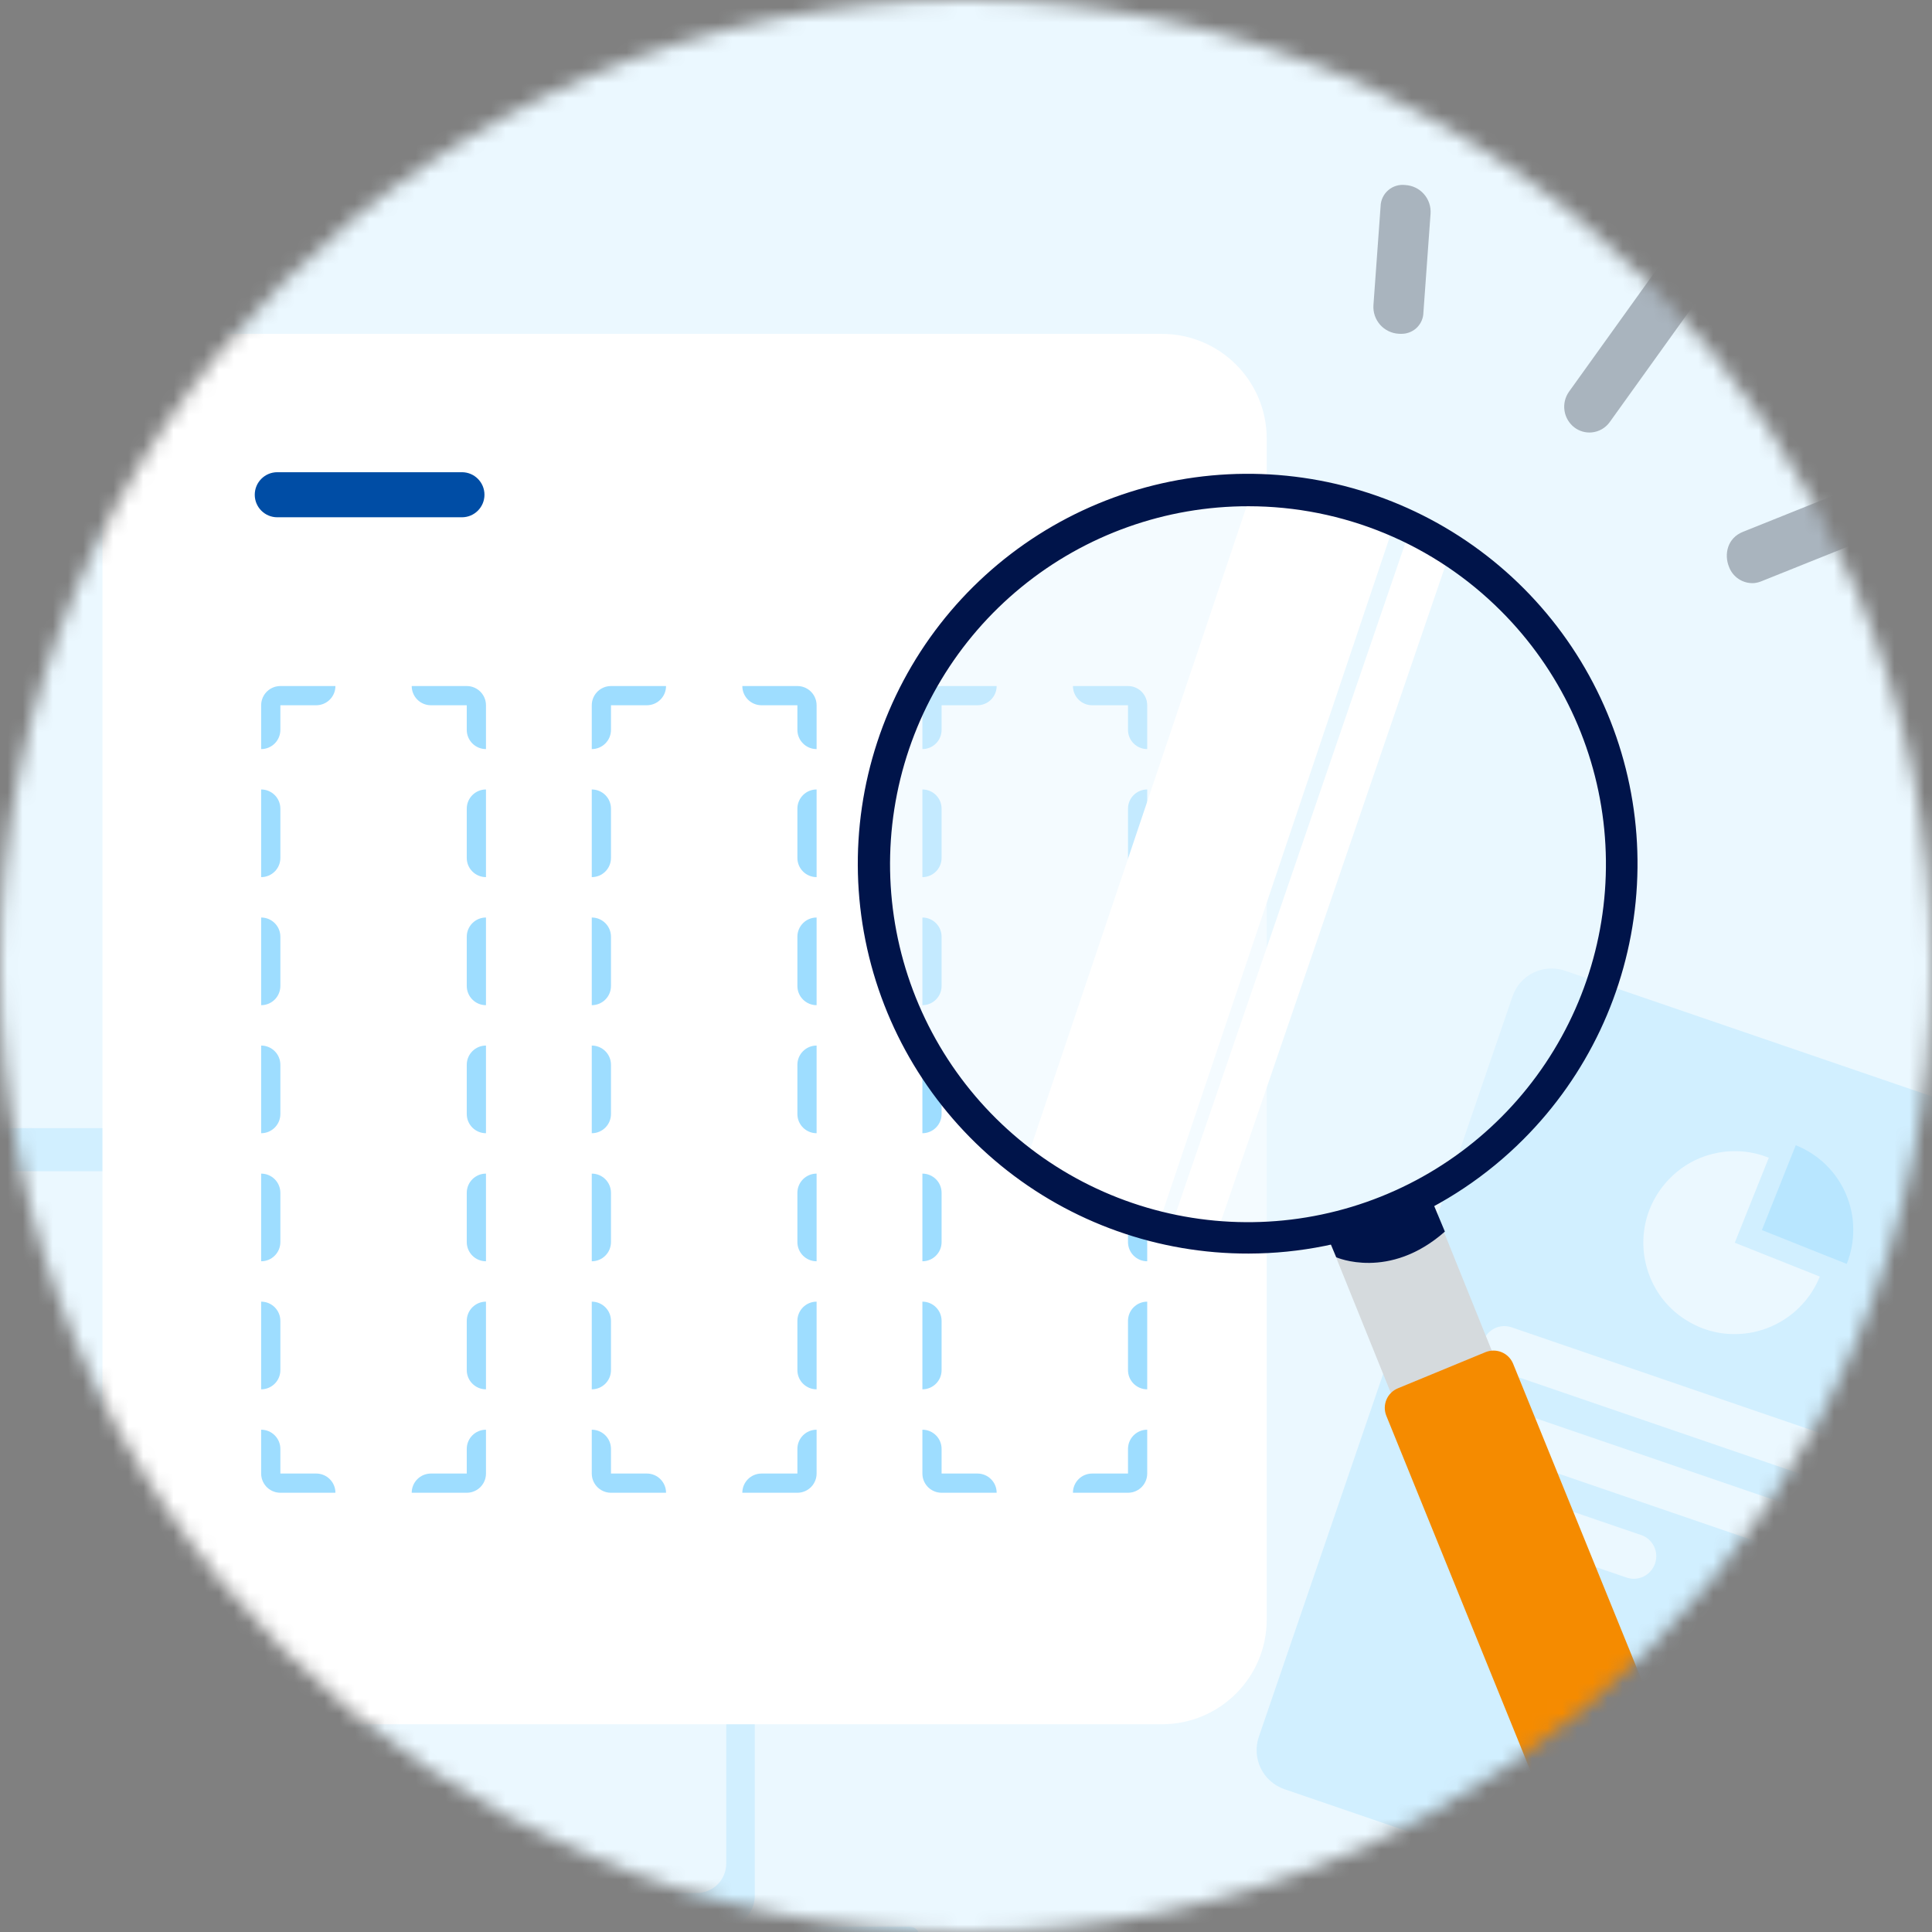 <svg width="128" height="128" viewBox="0 0 128 128" fill="none" xmlns="http://www.w3.org/2000/svg">
<rect x="0" y="0" width="128" height="128" fill="#808080" stroke="none"/>
<mask id="mask0_2672_44816" style="mask-type:alpha" maskUnits="userSpaceOnUse" x="0" y="0" width="128" height="128">
<circle cx="64" cy="64" r="64" fill="#EBF8FF"/>
</mask>
<g mask="url(#mask0_2672_44816)">
<path d="M143.028 -0.853H-35.509C-36.673 -0.854 -37.825 -0.611 -38.901 -0.138C-39.976 0.335 -40.953 1.029 -41.777 1.905C-42.6 2.78 -43.253 3.82 -43.699 4.964C-44.144 6.108 -44.373 7.335 -44.373 8.573V120.272C-44.373 122.774 -43.44 125.174 -41.777 126.943C-40.115 128.713 -37.86 129.707 -35.509 129.707H143.028C145.379 129.707 147.634 128.713 149.297 126.943C150.959 125.174 151.893 122.774 151.893 120.272V8.573C151.893 7.335 151.664 6.108 151.218 4.964C150.773 3.82 150.119 2.78 149.296 1.905C148.473 1.029 147.496 0.335 146.42 -0.138C145.345 -0.611 144.192 -0.854 143.028 -0.853Z" fill="#EBF8FF"/>
<path d="M47.909 74.743H-27.243C-28.401 74.743 -29.34 75.683 -29.34 76.844V125.602C-29.34 126.762 -28.401 127.703 -27.243 127.703H47.909C49.068 127.703 50.006 126.762 50.006 125.602V76.844C50.006 75.683 49.068 74.743 47.909 74.743Z" fill="#D1EFFF"/>
<path d="M46.17 77.596H-25.607C-26.682 77.596 -27.554 78.469 -27.554 79.546V123.464C-27.554 124.541 -26.682 125.414 -25.607 125.414H46.17C47.245 125.414 48.116 124.541 48.116 123.464V79.546C48.116 78.469 47.245 77.596 46.17 77.596Z" fill="#EBF8FF"/>
<path d="M60.926 128.31C60.926 128.135 60.856 127.968 60.732 127.844C60.609 127.721 60.442 127.652 60.267 127.652H-37.207C-37.381 127.652 -37.548 127.721 -37.672 127.844C-37.795 127.968 -37.865 128.135 -37.866 128.31V128.672H60.926V128.31Z" fill="#D1EFFF"/>
<path d="M5.783 127.631H17.176V127.864C17.176 128.11 17.078 128.347 16.904 128.521C16.73 128.695 16.494 128.793 16.248 128.793H6.704C6.458 128.793 6.222 128.695 6.048 128.521C5.874 128.347 5.776 128.11 5.776 127.864V127.631H5.783Z" fill="#9EDDFF"/>
<path d="M10.478 76.609C10.759 76.609 10.986 76.381 10.986 76.1C10.986 75.819 10.759 75.591 10.478 75.591C10.198 75.591 9.97 75.819 9.97 76.1C9.97 76.381 10.198 76.609 10.478 76.609Z" fill="#B8E6FF"/>
<path d="M137.4 75.862L103.679 64.311C102.247 63.824 100.694 64.581 100.207 66.013L83.401 115.068C82.914 116.5 83.671 118.053 85.103 118.54L118.824 130.091C120.256 130.577 121.81 129.821 122.296 128.389L139.102 79.334C139.589 77.902 138.832 76.348 137.4 75.862Z" fill="#D1EFFF"/>
<path d="M117.176 76.7C116.068 76.254 114.839 76.146 113.677 76.402C112.501 76.645 111.434 77.24 110.596 78.105C109.759 78.969 109.191 80.05 108.975 81.225C108.759 82.401 108.894 83.617 109.367 84.725C109.84 85.832 110.623 86.764 111.637 87.413C112.636 88.061 113.812 88.413 115.014 88.386C116.217 88.372 117.378 87.994 118.365 87.318C119.351 86.643 120.121 85.684 120.567 84.576L114.933 82.333L117.189 76.7H117.176Z" fill="#EBF8FF"/>
<path d="M118.973 75.875L116.73 81.495L122.35 83.738C122.647 82.995 122.796 82.211 122.782 81.414C122.782 80.617 122.607 79.833 122.296 79.104C121.985 78.374 121.526 77.712 120.959 77.159C120.391 76.605 119.716 76.172 118.973 75.875Z" fill="#B8E6FF"/>
<path d="M123.647 95.992L100.153 87.94C99.37 87.67 98.532 88.089 98.262 88.872C97.992 89.656 98.41 90.493 99.194 90.764L122.688 98.816C123.471 99.086 124.309 98.667 124.579 97.883C124.849 97.1 124.431 96.262 123.647 95.992Z" fill="#EBF8FF"/>
<path d="M121.62 100.775L98.126 92.723C97.343 92.453 96.505 92.871 96.235 93.655C95.965 94.439 96.383 95.276 97.167 95.546L120.661 103.598C121.445 103.868 122.296 103.45 122.552 102.666C122.823 101.883 122.404 101.045 121.62 100.775Z" fill="#EBF8FF"/>
<path d="M108.705 101.693L96.195 97.41C95.411 97.14 94.56 97.559 94.303 98.342C94.033 99.126 94.452 99.964 95.236 100.234L107.759 104.516C108.543 104.787 109.38 104.368 109.651 103.584C109.921 102.801 109.502 101.963 108.718 101.693H108.705Z" fill="#EBF8FF"/>
<path d="M76.984 22.122H13.728C9.895 22.122 6.788 25.23 6.788 29.062V107.296C6.788 111.129 9.895 114.236 13.728 114.236H76.984C80.816 114.236 83.924 111.129 83.924 107.296V29.062C83.924 25.23 80.816 22.122 76.984 22.122Z" fill="white"/>
<path fill-rule="evenodd" clip-rule="evenodd" d="M13.899 29.58C13.899 29.265 13.986 29.012 14.092 29.012H76.22C76.326 29.012 76.412 29.253 76.412 29.58V106.78C76.412 107.096 76.326 107.349 76.22 107.349H14.092C13.986 107.349 13.899 107.108 13.899 106.78V29.58Z" fill="white"/>
<path d="M30.604 31.285H18.371C17.546 31.285 16.878 31.954 16.878 32.778C16.878 33.603 17.546 34.271 18.371 34.271H30.604C31.428 34.271 32.097 33.603 32.097 32.778C32.097 31.954 31.428 31.285 30.604 31.285Z" fill="#004DA5"/>
<path d="M17.302 46.725C17.302 46.022 17.872 45.452 18.575 45.452H30.924C31.627 45.452 32.197 46.022 32.197 46.725V97.626C32.197 98.329 31.627 98.899 30.924 98.899H18.575C17.872 98.899 17.302 98.329 17.302 97.626V46.725Z" fill="white"/>
<path fill-rule="evenodd" clip-rule="evenodd" d="M18.295 98.868C18.262 98.86 18.229 98.851 18.196 98.841C18.006 98.782 17.835 98.68 17.695 98.546C17.682 98.533 17.668 98.519 17.655 98.506C17.521 98.366 17.419 98.195 17.36 98.005C17.349 97.972 17.341 97.939 17.333 97.906C17.313 97.816 17.302 97.722 17.302 97.626V94.722C18.005 94.722 18.575 95.292 18.575 95.995L18.575 97.626H20.95C21.653 97.626 22.223 98.196 22.223 98.899H18.575C18.479 98.899 18.385 98.888 18.295 98.868ZM32.197 86.238C31.494 86.238 30.924 86.808 30.924 87.511V90.774C30.924 91.477 31.494 92.046 32.197 92.046V86.238ZM32.197 77.755C31.494 77.755 30.924 78.325 30.924 79.028V82.29C30.924 82.993 31.494 83.563 32.197 83.563V77.755ZM32.197 69.271C31.494 69.271 30.924 69.841 30.924 70.544V73.807C30.924 74.51 31.494 75.079 32.197 75.079V69.271ZM32.197 60.788C31.494 60.788 30.924 61.358 30.924 62.06V65.323C30.924 66.026 31.494 66.596 32.197 66.596V60.788ZM32.197 52.304C31.494 52.304 30.924 52.874 30.924 53.577V56.84C30.924 57.543 31.494 58.112 32.197 58.112V52.304ZM17.302 49.629C18.005 49.629 18.575 49.059 18.575 48.356V46.725L20.95 46.725C21.653 46.725 22.223 46.155 22.223 45.452H18.575C18.479 45.452 18.385 45.463 18.295 45.483C18.262 45.49 18.229 45.499 18.196 45.509C18.006 45.569 17.835 45.671 17.695 45.805C17.682 45.818 17.668 45.831 17.655 45.845C17.521 45.985 17.419 46.156 17.36 46.346C17.349 46.379 17.341 46.411 17.333 46.445C17.313 46.535 17.302 46.629 17.302 46.725V49.629ZM17.302 52.304C18.005 52.304 18.575 52.874 18.575 53.577V56.84C18.575 57.543 18.005 58.112 17.302 58.112V52.304ZM17.302 60.788C18.005 60.788 18.575 61.358 18.575 62.06V65.323C18.575 66.026 18.005 66.596 17.302 66.596V60.788ZM17.302 69.271C18.005 69.271 18.575 69.841 18.575 70.544V73.807C18.575 74.51 18.005 75.079 17.302 75.079V69.271ZM17.302 77.755C18.005 77.755 18.575 78.325 18.575 79.028V82.29C18.575 82.993 18.005 83.563 17.302 83.563V77.755ZM17.302 86.238C18.005 86.238 18.575 86.808 18.575 87.511V90.774C18.575 91.477 18.005 92.046 17.302 92.046V86.238ZM27.277 45.452C27.277 46.155 27.847 46.725 28.55 46.725H30.924V48.356C30.924 49.059 31.494 49.629 32.197 49.629V46.725C32.197 46.629 32.187 46.535 32.166 46.445C32.159 46.411 32.15 46.379 32.14 46.346C32.081 46.156 31.978 45.985 31.844 45.845C31.831 45.831 31.818 45.818 31.804 45.805C31.664 45.671 31.493 45.569 31.303 45.509C31.271 45.499 31.238 45.49 31.204 45.483C31.114 45.463 31.021 45.452 30.924 45.452H27.277ZM32.197 94.722C31.494 94.722 30.924 95.292 30.924 95.995V97.626H28.55C27.847 97.626 27.277 98.196 27.277 98.899H30.924C31.021 98.899 31.114 98.888 31.204 98.868C31.238 98.86 31.271 98.851 31.303 98.841C31.493 98.782 31.664 98.68 31.804 98.546C31.818 98.533 31.831 98.519 31.844 98.506C31.978 98.366 32.081 98.195 32.14 98.005C32.15 97.972 32.159 97.939 32.166 97.906C32.187 97.816 32.197 97.722 32.197 97.626V94.722Z" fill="#9EDDFF"/>
<path d="M39.206 46.725C39.206 46.022 39.776 45.452 40.479 45.452H52.829C53.532 45.452 54.102 46.022 54.102 46.725V97.626C54.102 98.329 53.532 98.899 52.829 98.899H40.479C39.776 98.899 39.206 98.329 39.206 97.626V46.725Z" fill="white"/>
<path fill-rule="evenodd" clip-rule="evenodd" d="M40.199 98.868C40.166 98.86 40.133 98.851 40.1 98.841C39.91 98.782 39.74 98.68 39.599 98.546C39.586 98.533 39.573 98.519 39.56 98.506C39.425 98.366 39.323 98.195 39.264 98.005C39.254 97.972 39.245 97.939 39.237 97.906C39.217 97.816 39.206 97.722 39.206 97.626V94.722C39.909 94.722 40.479 95.292 40.479 95.995L40.479 97.626H42.854C43.557 97.626 44.127 98.196 44.127 98.899H40.479C40.383 98.899 40.289 98.888 40.199 98.868ZM54.102 86.238C53.399 86.238 52.829 86.808 52.829 87.511V90.774C52.829 91.477 53.399 92.046 54.102 92.046V86.238ZM54.102 77.755C53.399 77.755 52.829 78.325 52.829 79.028V82.29C52.829 82.993 53.399 83.563 54.102 83.563V77.755ZM54.102 69.271C53.399 69.271 52.829 69.841 52.829 70.544V73.807C52.829 74.51 53.399 75.079 54.102 75.079V69.271ZM54.102 60.788C53.399 60.788 52.829 61.358 52.829 62.06V65.323C52.829 66.026 53.399 66.596 54.102 66.596V60.788ZM54.102 52.304C53.399 52.304 52.829 52.874 52.829 53.577V56.84C52.829 57.543 53.399 58.112 54.102 58.112V52.304ZM39.206 49.629C39.909 49.629 40.479 49.059 40.479 48.356V46.725L42.854 46.725C43.557 46.725 44.127 46.155 44.127 45.452H40.479C40.383 45.452 40.289 45.463 40.199 45.483C40.166 45.49 40.133 45.499 40.1 45.509C39.91 45.569 39.74 45.671 39.599 45.805C39.586 45.818 39.573 45.831 39.56 45.845C39.425 45.985 39.323 46.156 39.264 46.346C39.254 46.379 39.245 46.411 39.237 46.445C39.217 46.535 39.206 46.629 39.206 46.725V49.629ZM39.206 52.304C39.909 52.304 40.479 52.874 40.479 53.577V56.84C40.479 57.543 39.909 58.112 39.206 58.112V52.304ZM39.206 60.788C39.909 60.788 40.479 61.358 40.479 62.06V65.323C40.479 66.026 39.909 66.596 39.206 66.596V60.788ZM39.206 69.271C39.909 69.271 40.479 69.841 40.479 70.544V73.807C40.479 74.51 39.909 75.079 39.206 75.079V69.271ZM39.206 77.755C39.909 77.755 40.479 78.325 40.479 79.028V82.29C40.479 82.993 39.909 83.563 39.206 83.563V77.755ZM39.206 86.238C39.909 86.238 40.479 86.808 40.479 87.511V90.774C40.479 91.477 39.909 92.046 39.206 92.046V86.238ZM49.181 45.452C49.181 46.155 49.751 46.725 50.454 46.725H52.829V48.356C52.829 49.059 53.399 49.629 54.102 49.629V46.725C54.102 46.629 54.091 46.535 54.071 46.445C54.063 46.411 54.054 46.379 54.044 46.346C53.985 46.156 53.883 45.985 53.748 45.845C53.735 45.831 53.722 45.818 53.709 45.805C53.568 45.671 53.398 45.569 53.208 45.509C53.175 45.499 53.142 45.49 53.109 45.483C53.019 45.463 52.925 45.452 52.829 45.452H49.181ZM54.102 94.722C53.399 94.722 52.829 95.292 52.829 95.995V97.626H50.454C49.751 97.626 49.181 98.196 49.181 98.899H52.829C52.925 98.899 53.019 98.888 53.109 98.868C53.142 98.86 53.175 98.851 53.208 98.841C53.398 98.782 53.568 98.68 53.709 98.546C53.722 98.533 53.735 98.519 53.748 98.506C53.883 98.366 53.985 98.195 54.044 98.005C54.054 97.972 54.063 97.939 54.071 97.906C54.091 97.816 54.102 97.722 54.102 97.626V94.722Z" fill="#9EDDFF"/>
<path d="M61.111 46.725C61.111 46.022 61.681 45.452 62.383 45.452H74.733C75.436 45.452 76.006 46.022 76.006 46.725V97.626C76.006 98.329 75.436 98.899 74.733 98.899H62.383C61.681 98.899 61.111 98.329 61.111 97.626V46.725Z" fill="white"/>
<path fill-rule="evenodd" clip-rule="evenodd" d="M62.104 98.868C62.07 98.86 62.037 98.851 62.005 98.841C61.815 98.782 61.644 98.68 61.504 98.546C61.49 98.533 61.477 98.519 61.464 98.506C61.33 98.366 61.227 98.195 61.168 98.005C61.158 97.972 61.149 97.939 61.142 97.906C61.121 97.816 61.111 97.722 61.111 97.626V94.722C61.814 94.722 62.383 95.292 62.383 95.995L62.383 97.626H64.758C65.461 97.626 66.031 98.196 66.031 98.899H62.383C62.287 98.899 62.194 98.888 62.104 98.868ZM76.006 86.238C75.303 86.238 74.733 86.808 74.733 87.511V90.774C74.733 91.477 75.303 92.046 76.006 92.046V86.238ZM76.006 77.755C75.303 77.755 74.733 78.325 74.733 79.028V82.29C74.733 82.993 75.303 83.563 76.006 83.563V77.755ZM76.006 69.271C75.303 69.271 74.733 69.841 74.733 70.544V73.807C74.733 74.51 75.303 75.079 76.006 75.079V69.271ZM76.006 60.788C75.303 60.788 74.733 61.358 74.733 62.06V65.323C74.733 66.026 75.303 66.596 76.006 66.596V60.788ZM76.006 52.304C75.303 52.304 74.733 52.874 74.733 53.577V56.84C74.733 57.543 75.303 58.112 76.006 58.112V52.304ZM61.111 49.629C61.814 49.629 62.383 49.059 62.383 48.356V46.725L64.758 46.725C65.461 46.725 66.031 46.155 66.031 45.452H62.383C62.287 45.452 62.194 45.463 62.104 45.483C62.07 45.49 62.037 45.499 62.005 45.509C61.815 45.569 61.644 45.671 61.504 45.805C61.49 45.818 61.477 45.831 61.464 45.845C61.33 45.985 61.227 46.156 61.168 46.346C61.158 46.379 61.149 46.411 61.142 46.445C61.121 46.535 61.111 46.629 61.111 46.725V49.629ZM61.111 52.304C61.814 52.304 62.383 52.874 62.383 53.577V56.84C62.383 57.543 61.814 58.112 61.111 58.112V52.304ZM61.111 60.788C61.814 60.788 62.383 61.358 62.383 62.06V65.323C62.383 66.026 61.814 66.596 61.111 66.596V60.788ZM61.111 69.271C61.814 69.271 62.383 69.841 62.383 70.544V73.807C62.383 74.51 61.814 75.079 61.111 75.079V69.271ZM61.111 77.755C61.814 77.755 62.383 78.325 62.383 79.028V82.29C62.383 82.993 61.814 83.563 61.111 83.563V77.755ZM61.111 86.238C61.814 86.238 62.383 86.808 62.383 87.511V90.774C62.383 91.477 61.814 92.046 61.111 92.046V86.238ZM71.085 45.452C71.085 46.155 71.655 46.725 72.358 46.725H74.733V48.356C74.733 49.059 75.303 49.629 76.006 49.629V46.725C76.006 46.629 75.995 46.535 75.975 46.445C75.967 46.411 75.959 46.379 75.948 46.346C75.889 46.156 75.787 45.985 75.653 45.845C75.64 45.831 75.626 45.818 75.613 45.805C75.473 45.671 75.302 45.569 75.112 45.509C75.079 45.499 75.046 45.49 75.013 45.483C74.923 45.463 74.829 45.452 74.733 45.452H71.085ZM76.006 94.722C75.303 94.722 74.733 95.292 74.733 95.995V97.626H72.358C71.655 97.626 71.085 98.196 71.085 98.899H74.733C74.829 98.899 74.923 98.888 75.013 98.868C75.046 98.86 75.079 98.851 75.112 98.841C75.302 98.782 75.473 98.68 75.613 98.546C75.626 98.533 75.64 98.519 75.653 98.506C75.787 98.366 75.889 98.195 75.948 98.005C75.959 97.972 75.967 97.939 75.975 97.906C75.995 97.816 76.006 97.722 76.006 97.626V94.722Z" fill="#9EDDFF"/>
<g clip-path="url(#clip0_2672_44816)">
<path opacity="0.5" d="M82.556 82.184C96.132 82.184 107.139 70.981 107.139 57.137C107.139 43.294 96.132 32.084 82.556 32.084C68.98 32.084 57.973 43.287 57.973 57.137C57.973 70.988 68.98 82.184 82.556 82.184Z" fill="#EBF8FF"/>
<path d="M92.268 35.003L83.082 32.084L67.678 77.857L76.871 80.777L92.268 35.003Z" fill="white"/>
<path d="M80.456 82.184L96.153 36.327L93.297 35.417L77.592 81.274L80.456 82.184Z" fill="white"/>
<path d="M94.795 79.467L88.066 82.184L92.365 92.828L99.087 90.111L94.795 79.467Z" fill="#D5DADD"/>
<path d="M92.611 91.98C92.269 92.121 91.997 92.392 91.854 92.733C91.711 93.074 91.709 93.458 91.848 93.801L101.888 118.526C102.306 119.527 103.104 120.322 104.106 120.736C105.109 121.151 106.234 121.152 107.237 120.738L108.036 120.409C108.54 120.208 109 119.908 109.387 119.527C109.774 119.145 110.081 118.691 110.29 118.189C110.703 117.185 110.703 116.057 110.29 115.052L100.25 90.356C100.181 90.184 100.078 90.028 99.948 89.896C99.818 89.764 99.664 89.66 99.493 89.588C99.323 89.517 99.139 89.48 98.954 89.479C98.769 89.479 98.586 89.515 98.415 89.585L92.611 91.98Z" fill="#F58B00"/>
<path d="M87.829 81.624L88.529 83.297C88.529 83.297 92.03 84.859 95.727 81.596L94.606 78.914L91.519 80.412L87.829 81.624Z" fill="#00144A"/>
<path d="M82.724 83.052C76.746 83.067 70.948 81.007 66.318 77.225C61.689 73.442 58.515 68.17 57.337 62.309C56.16 56.447 57.052 50.359 59.862 45.081C62.672 39.804 67.225 35.665 72.745 33.37C78.265 31.075 84.41 30.765 90.133 32.495C95.856 34.224 100.801 37.886 104.126 42.854C107.451 47.823 108.95 53.791 108.367 59.741C107.784 65.691 105.155 71.255 100.929 75.483C96.103 80.319 89.555 83.041 82.724 83.052ZM82.724 33.54C77.236 33.53 71.915 35.425 67.667 38.9C63.419 42.374 60.508 47.215 59.43 52.596C58.352 57.978 59.173 63.567 61.754 68.41C64.335 73.254 68.516 77.052 73.584 79.158C78.652 81.263 84.293 81.546 89.546 79.958C94.799 78.37 99.339 75.008 102.391 70.447C105.443 65.886 106.819 60.407 106.285 54.945C105.75 49.483 103.337 44.376 99.458 40.493C97.263 38.29 94.656 36.542 91.784 35.349C88.912 34.156 85.834 33.541 82.724 33.54Z" fill="#00144A"/>
</g>
<path d="M123.322 32.934C123.099 32.759 122.833 32.648 122.552 32.612C122.271 32.575 121.985 32.615 121.725 32.728L115.47 35.237C114.435 35.652 114.221 36.73 114.546 37.541C114.667 37.877 114.894 38.166 115.193 38.363C115.492 38.559 115.846 38.654 116.204 38.632C116.376 38.616 116.545 38.574 116.704 38.508L122.96 35.998C123.237 35.894 123.48 35.716 123.664 35.485C123.848 35.254 123.967 34.977 124.006 34.684C124.051 34.358 124.011 34.026 123.891 33.72C123.771 33.414 123.575 33.143 123.322 32.934Z" fill="#A9B4BE"/>
<path d="M93.097 12.258C92.896 12.234 92.692 12.252 92.498 12.312C92.304 12.371 92.125 12.47 91.972 12.603C91.818 12.736 91.694 12.899 91.608 13.082C91.521 13.265 91.473 13.464 91.468 13.667L90.994 20.215C90.978 20.451 91.008 20.687 91.085 20.911C91.161 21.134 91.281 21.34 91.437 21.517C91.594 21.694 91.784 21.837 91.997 21.939C92.21 22.042 92.441 22.101 92.676 22.113C92.773 22.12 92.871 22.12 92.968 22.112C93.327 22.086 93.663 21.927 93.911 21.666C94.158 21.405 94.299 21.061 94.305 20.701L94.778 14.155C94.794 13.92 94.764 13.684 94.688 13.46C94.612 13.236 94.492 13.03 94.336 12.854C94.18 12.677 93.989 12.533 93.777 12.431C93.564 12.329 93.333 12.27 93.097 12.258Z" fill="#A9B4BE"/>
<path d="M110.839 17.202C110.62 17.234 110.41 17.311 110.221 17.427C110.033 17.543 109.87 17.697 109.742 17.878L103.95 25.951C103.693 26.314 103.585 26.763 103.651 27.204C103.717 27.645 103.95 28.043 104.303 28.316C104.631 28.567 105.041 28.686 105.453 28.649C105.69 28.627 105.92 28.554 106.127 28.436C106.333 28.317 106.512 28.156 106.65 27.962L112.442 19.889C112.702 19.523 112.81 19.072 112.743 18.629C112.676 18.186 112.441 17.786 112.085 17.513C111.909 17.38 111.708 17.284 111.494 17.23C111.28 17.177 111.057 17.168 110.839 17.202Z" fill="#A9B4BE"/>
</g>
<defs>
<clipPath id="clip0_2672_44816">
<rect width="53.768" height="89.657" fill="white" transform="translate(56.831 31.39)"/>
</clipPath>
</defs>
</svg>

